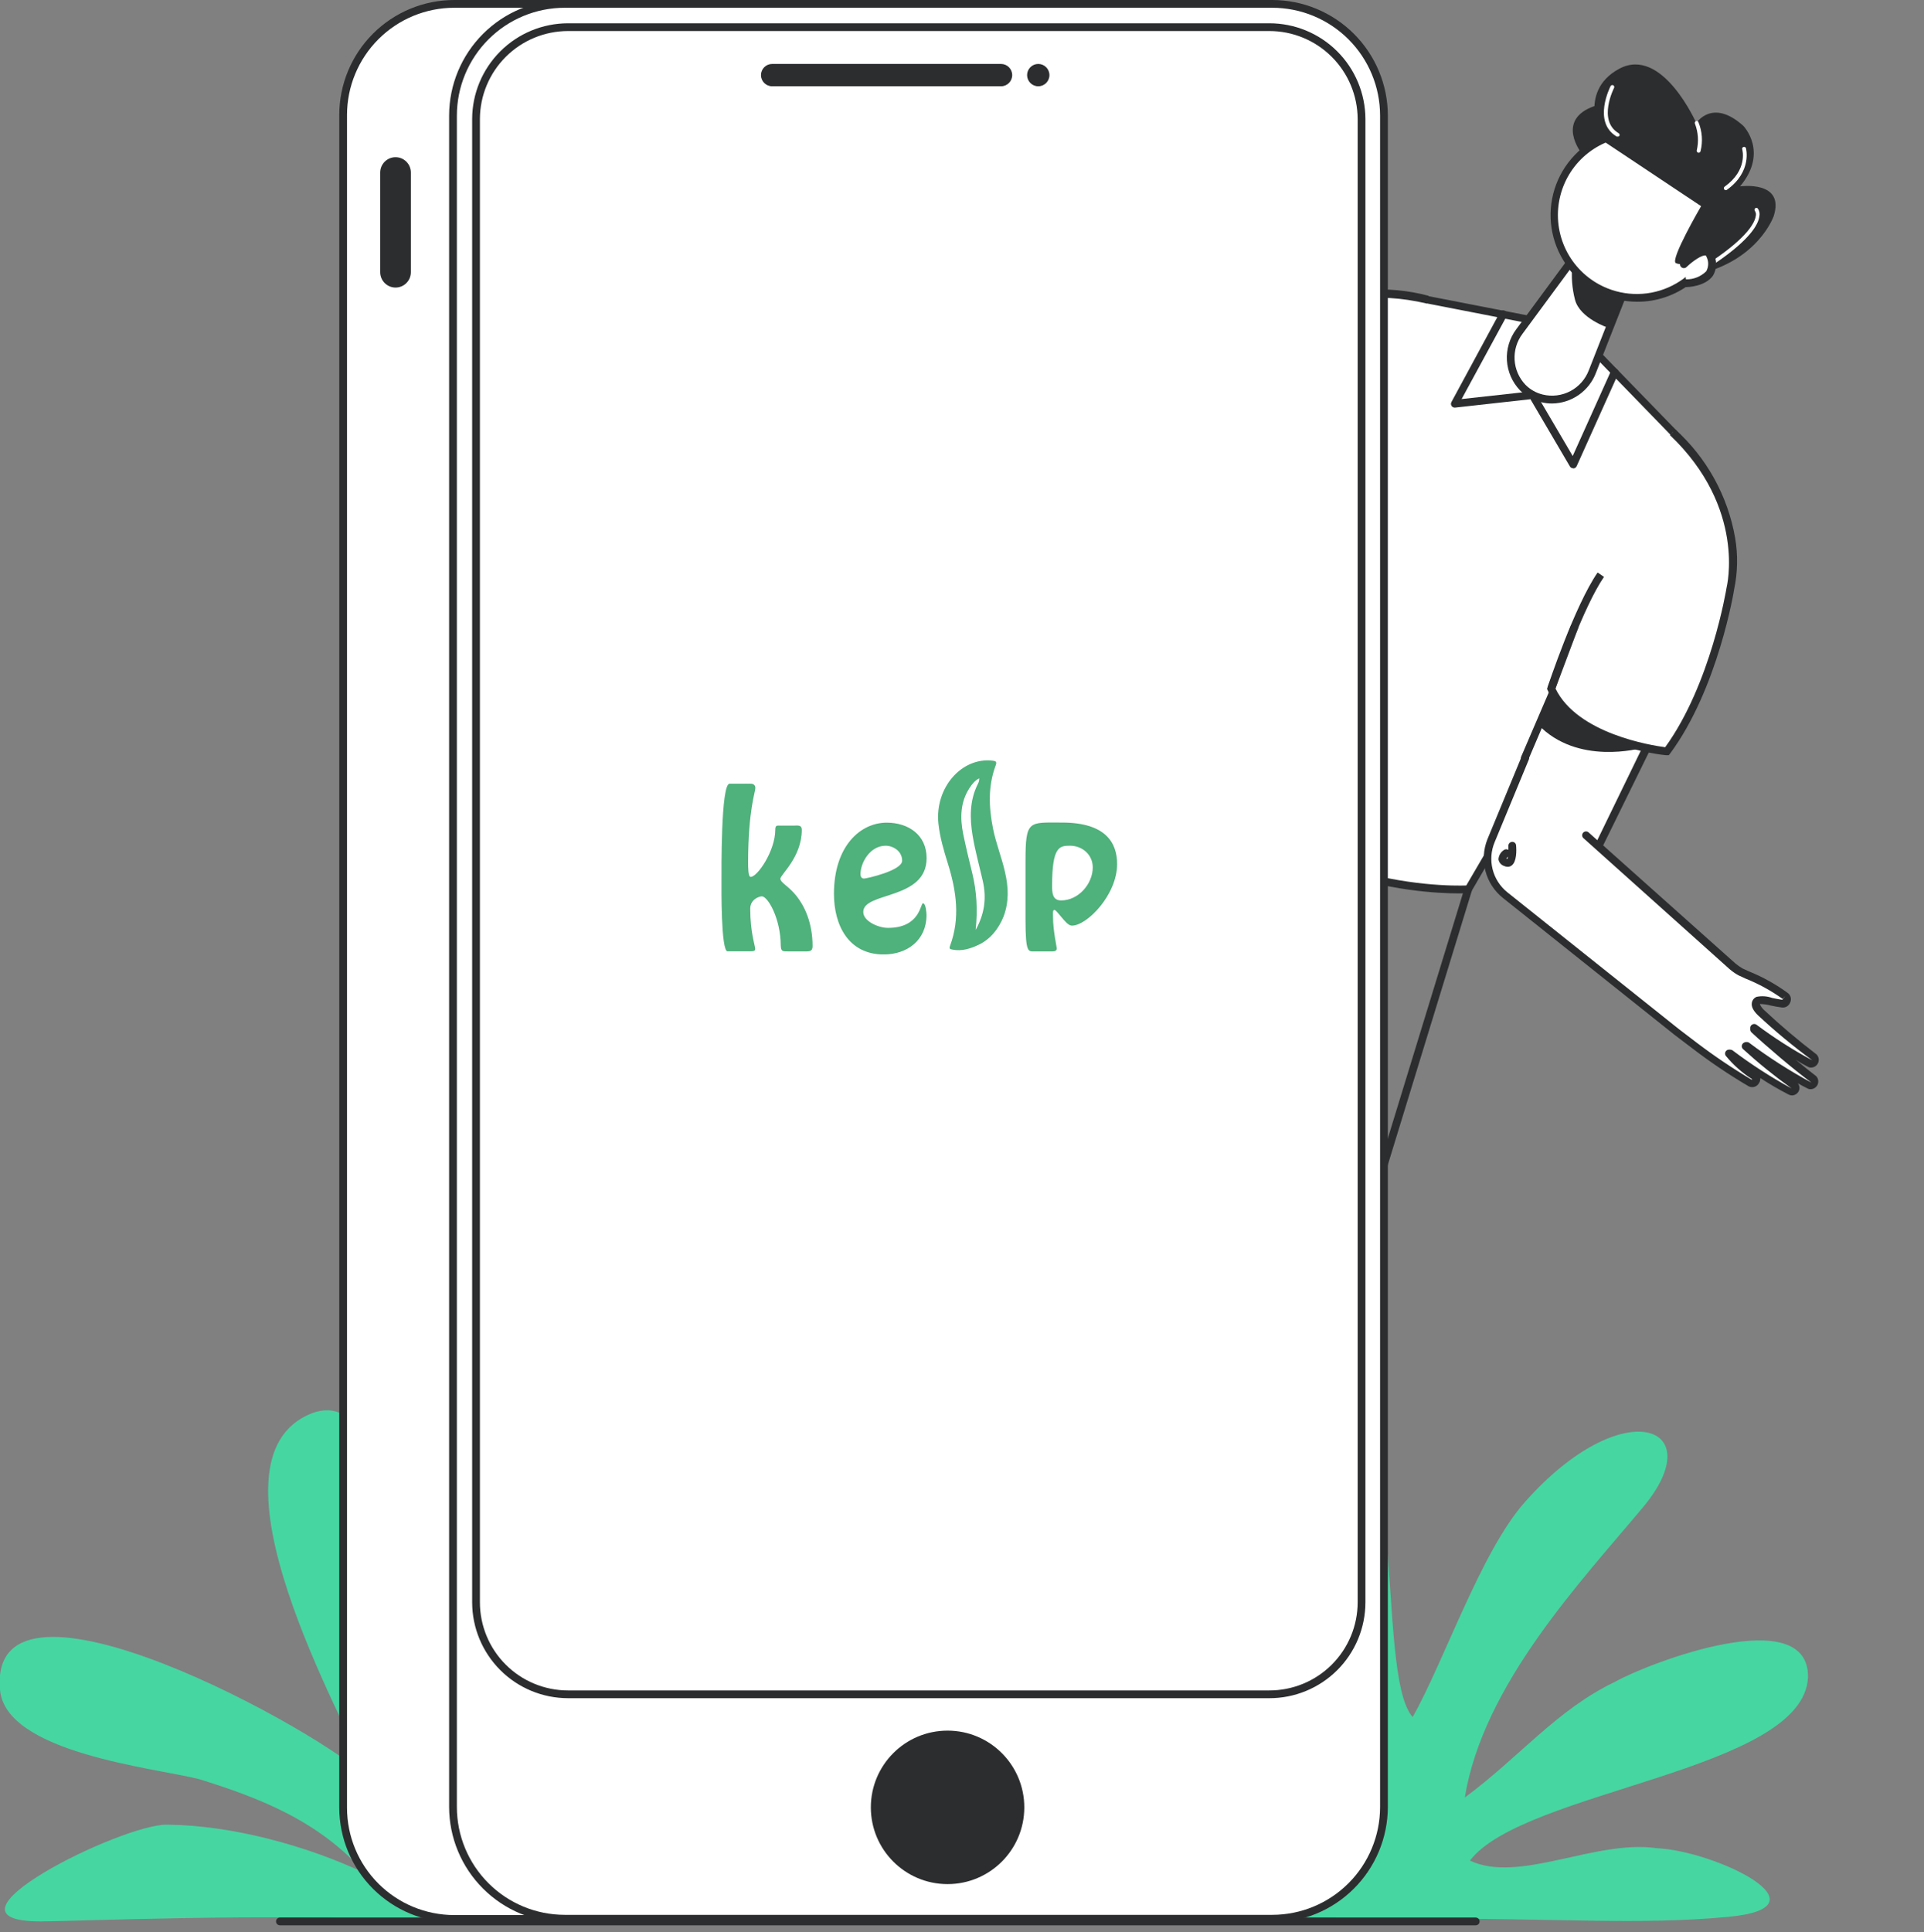 <svg viewBox="0 0 248 249" fill="none" xmlns="http://www.w3.org/2000/svg">
<rect x="0" y="0" width="248" height="249" fill="#808080" stroke="none"/>
<g clip-path="url(#clip0)">
<path d="M203.88 19.78C203.88 19.78 200.41 15.45 205.52 13.67C205.939 13.642 206.36 13.697 206.757 13.833C207.155 13.969 207.521 14.183 207.835 14.463C208.149 14.742 208.404 15.081 208.585 15.46C208.766 15.839 208.87 16.25 208.89 16.67" fill="#2C2D2F"/>
<path d="M149.53 94.82C147.85 92.35 171.7 45.58 171.7 45.58C172.611 43.142 174.356 41.106 176.627 39.833C178.897 38.561 181.545 38.134 184.1 38.63L199.17 41.56C201.388 41.988 203.422 43.084 205 44.7L215.68 55.7C217.497 57.563 218.595 60.011 218.778 62.607C218.961 65.203 218.218 67.78 216.68 69.88C216.68 69.88 202.25 92.23 189.29 114.58C189.23 114.61 164.13 116.35 149.53 94.82Z" fill="white"/>
<path d="M188.05 115.14C182.81 115.14 161.87 113.91 149.12 95.14C147.41 92.62 165.63 56.42 171.25 45.39C172.205 42.849 174.031 40.73 176.403 39.41C178.774 38.089 181.537 37.654 184.2 38.18L199.27 41.11C201.581 41.555 203.698 42.704 205.33 44.4L216.02 55.4C217.918 57.352 219.061 59.915 219.244 62.631C219.427 65.348 218.639 68.041 217.02 70.23C216.89 70.42 202.47 92.8 189.66 114.88L189.53 115.11H189.27C189.27 115.11 188.8 115.14 188.05 115.14ZM150 94.56C163.49 114.42 186.29 114.21 189 114.12C201.78 92.12 216.11 69.86 216.26 69.64C217.744 67.639 218.469 65.176 218.304 62.69C218.139 60.204 217.096 57.858 215.36 56.07L204.68 45.07C203.183 43.523 201.245 42.476 199.13 42.07L184 39.12C181.561 38.639 179.03 39.043 176.861 40.257C174.691 41.472 173.025 43.419 172.16 45.75C163.16 63.42 149.21 92.21 150 94.56Z" fill="#2C2D2F"/>
<path d="M205.68 109.81L213.2 94.34L200.41 88.59L196.58 97.71" fill="white"/>
<path d="M205.68 110.31C205.608 110.33 205.532 110.33 205.46 110.31C205.401 110.281 205.348 110.241 205.304 110.192C205.261 110.142 205.227 110.085 205.206 110.023C205.185 109.961 205.176 109.895 205.18 109.829C205.184 109.763 205.201 109.699 205.23 109.64L212.52 94.64L200.67 89.3L197 97.9C196.947 98.02 196.85 98.115 196.729 98.165C196.608 98.215 196.472 98.217 196.35 98.17C196.229 98.115 196.134 98.016 196.084 97.894C196.034 97.771 196.032 97.634 196.08 97.51L200 88.39C200.026 88.329 200.065 88.273 200.113 88.227C200.161 88.18 200.218 88.144 200.28 88.12C200.341 88.093 200.408 88.079 200.475 88.079C200.542 88.079 200.609 88.093 200.67 88.12L213.45 93.88C213.512 93.905 213.569 93.942 213.615 93.991C213.662 94.039 213.698 94.097 213.72 94.16C213.77 94.285 213.77 94.425 213.72 94.55L206.13 110C206.093 110.09 206.031 110.167 205.951 110.222C205.871 110.277 205.777 110.308 205.68 110.31Z" fill="#2C2D2F"/>
<path d="M204.42 107.61L223.3 124.46C223.612 124.731 223.946 124.976 224.3 125.19C225.3 125.68 228.58 126.98 230.11 128.31C230.22 128.38 230.301 128.486 230.34 128.61C230.379 128.734 230.373 128.868 230.323 128.987C230.272 129.107 230.181 129.205 230.065 129.264C229.95 129.323 229.817 129.34 229.69 129.31C228.59 129.19 227.05 128.7 226.64 128.9C226.64 128.9 225.73 129.28 226.97 130.45C229.159 132.506 231.452 134.449 233.84 136.27C233.938 136.339 234.006 136.442 234.03 136.559C234.054 136.676 234.033 136.798 233.971 136.9C233.908 137.002 233.809 137.076 233.694 137.108C233.579 137.139 233.456 137.126 233.35 137.07C230.814 135.703 228.384 134.149 226.08 132.42V132.61C228.01 134.41 231.71 137.61 233.76 139.12C233.851 139.192 233.913 139.295 233.932 139.41C233.952 139.524 233.928 139.642 233.866 139.74C233.804 139.838 233.708 139.91 233.596 139.941C233.484 139.973 233.364 139.962 233.26 139.91C230.412 138.379 227.684 136.634 225.1 134.69L225 134.77C226.61 136.26 229.33 138.49 231.18 139.85C231.278 139.919 231.346 140.022 231.37 140.139C231.394 140.256 231.373 140.378 231.311 140.48C231.248 140.582 231.149 140.656 231.034 140.688C230.919 140.719 230.796 140.706 230.69 140.65C228 139.182 225.425 137.511 222.99 135.65H222.84C223.787 136.803 224.895 137.813 226.13 138.65C226.61 138.99 226.05 139.83 225.54 139.54C223.049 138.067 220.648 136.448 218.35 134.69L216.11 133L194 115.34C192.98 114.527 192.253 113.404 191.928 112.141C191.603 110.878 191.699 109.544 192.2 108.34L196.59 97.71" fill="white"/>
<path d="M231 141.18C230.847 141.178 230.696 141.14 230.56 141.07C229.304 140.424 228.082 139.713 226.9 138.94C226.916 139.177 226.853 139.413 226.72 139.61C226.59 139.835 226.377 140.001 226.127 140.072C225.877 140.143 225.609 140.113 225.38 139.99C222.87 138.511 220.453 136.882 218.14 135.11L215.86 133.38L193.73 115.73C192.625 114.85 191.834 113.637 191.473 112.272C191.113 110.906 191.203 109.46 191.73 108.15L196.13 97.52C196.154 97.459 196.19 97.403 196.236 97.357C196.282 97.31 196.337 97.273 196.398 97.247C196.458 97.222 196.524 97.21 196.589 97.21C196.655 97.21 196.72 97.224 196.78 97.25C196.841 97.274 196.897 97.31 196.944 97.356C196.991 97.402 197.029 97.457 197.055 97.517C197.081 97.577 197.095 97.642 197.096 97.708C197.096 97.774 197.084 97.839 197.06 97.9L192.66 108.53C192.193 109.64 192.1 110.872 192.396 112.04C192.692 113.207 193.361 114.246 194.3 115L216.42 132.64L218.69 134.37C220.973 136.105 223.354 137.707 225.82 139.17C225.82 139.17 225.82 139.1 225.82 139.07C224.547 138.252 223.41 137.24 222.45 136.07C222.402 136.003 222.371 135.924 222.36 135.842C222.35 135.76 222.36 135.677 222.39 135.599C222.419 135.522 222.468 135.453 222.531 135.399C222.594 135.345 222.669 135.308 222.75 135.29C222.935 135.249 223.128 135.27 223.3 135.35C225.716 137.179 228.267 138.824 230.93 140.27C228.746 138.703 226.656 137.011 224.67 135.2C224.615 135.15 224.572 135.087 224.545 135.018C224.517 134.949 224.505 134.874 224.51 134.8C224.516 134.725 224.537 134.653 224.573 134.587C224.61 134.522 224.66 134.465 224.72 134.42C224.819 134.349 224.934 134.304 225.056 134.292C225.177 134.28 225.299 134.3 225.41 134.35C227.969 136.276 230.67 138.004 233.49 139.52C231.32 137.95 227.62 134.78 225.75 133.04C225.671 132.961 225.619 132.86 225.6 132.75V132.55C225.585 132.452 225.6 132.352 225.642 132.263C225.685 132.174 225.754 132.099 225.84 132.05C225.922 131.996 226.017 131.968 226.115 131.968C226.213 131.968 226.308 131.996 226.39 132.05C228.675 133.762 231.085 135.299 233.6 136.65C231.156 134.855 228.818 132.918 226.6 130.85C225.98 130.25 225.72 129.72 225.81 129.23C225.838 129.062 225.909 128.904 226.016 128.771C226.123 128.638 226.262 128.534 226.42 128.47C227.087 128.331 227.779 128.38 228.42 128.61C228.87 128.7 229.33 128.8 229.74 128.85L230.1 128.37L229.78 128.74C228.291 127.674 226.68 126.791 224.98 126.11L224.07 125.69C223.669 125.464 223.29 125.199 222.94 124.9L204.08 108C203.988 107.907 203.937 107.781 203.937 107.65C203.937 107.519 203.988 107.394 204.08 107.3C204.126 107.253 204.182 107.216 204.243 107.191C204.304 107.165 204.369 107.152 204.435 107.152C204.501 107.152 204.566 107.165 204.627 107.191C204.688 107.216 204.744 107.253 204.79 107.3L223.67 124.15C223.962 124.395 224.273 124.616 224.6 124.81L225.46 125.2C227.236 125.92 228.915 126.857 230.46 127.99C230.641 128.132 230.767 128.331 230.818 128.555C230.869 128.779 230.842 129.014 230.74 129.22C230.657 129.43 230.504 129.606 230.308 129.719C230.112 129.831 229.884 129.874 229.66 129.84C229.22 129.79 228.73 129.69 228.25 129.59C227.793 129.469 227.323 129.402 226.85 129.39C226.85 129.39 226.85 129.62 227.33 130.12C229.508 132.16 231.788 134.089 234.16 135.9C234.311 136.059 234.406 136.263 234.429 136.482C234.452 136.7 234.404 136.919 234.29 137.107C234.176 137.294 234.004 137.439 233.8 137.52C233.596 137.6 233.371 137.61 233.16 137.55C232.59 137.26 232.01 136.94 231.43 136.55C232.43 137.38 233.37 138.14 234.11 138.7C234.256 138.86 234.347 139.063 234.367 139.279C234.388 139.494 234.339 139.711 234.226 139.896C234.113 140.081 233.943 140.224 233.742 140.304C233.541 140.384 233.319 140.397 233.11 140.34C232.66 140.12 232.2 139.87 231.73 139.61C231.858 139.764 231.934 139.954 231.947 140.154C231.959 140.353 231.908 140.552 231.8 140.72C231.713 140.855 231.595 140.968 231.456 141.048C231.317 141.128 231.16 141.173 231 141.18Z" fill="#2C2D2F"/>
<path d="M194.91 109C194.91 109 195.13 111.63 194.09 111.17C193.05 110.71 194.16 109.96 194.16 109.96" fill="white"/>
<path d="M194.31 111.71C194.165 111.706 194.022 111.672 193.89 111.61C193.699 111.549 193.529 111.437 193.398 111.285C193.267 111.133 193.182 110.948 193.15 110.75C193.164 110.503 193.238 110.263 193.365 110.05C193.492 109.838 193.669 109.659 193.88 109.53C193.963 109.479 194.058 109.451 194.155 109.451C194.252 109.451 194.348 109.479 194.43 109.53C194.43 109.36 194.43 109.2 194.43 109.04C194.419 108.909 194.46 108.779 194.544 108.678C194.628 108.576 194.749 108.513 194.88 108.5C194.946 108.492 195.012 108.497 195.075 108.515C195.139 108.534 195.197 108.565 195.248 108.607C195.299 108.65 195.34 108.702 195.37 108.761C195.399 108.82 195.417 108.884 195.42 108.95C195.48 109.57 195.52 111.06 194.84 111.55C194.688 111.664 194.5 111.721 194.31 111.71ZM194.17 110.64C194.212 110.656 194.252 110.676 194.29 110.7C194.335 110.613 194.363 110.518 194.37 110.42C194.29 110.48 194.222 110.554 194.17 110.64Z" fill="#2C2D2F"/>
<path d="M211.56 96.41C211.56 96.41 203.32 98.75 198.22 93.34L200.41 88.59L211.56 96.41Z" fill="#2C2D2F"/>
<path d="M215.6 55.7C225.84 65.47 223 75.8 223 75.8C223 75.8 221 88.48 214.83 96.8C214.83 96.8 203.05 95.63 199.91 88.72C199.91 88.72 203.33 78.37 206.3 74.03" fill="white"/>
<path d="M215.1 97.33H214.82C214.32 97.33 202.71 96.05 199.49 88.96L199.41 88.78L199.47 88.59C199.61 88.17 202.95 78.12 205.93 73.78L206.75 74.35C204.07 78.26 200.96 87.35 200.49 88.72C203.31 94.56 212.87 96.07 214.64 96.3C220.54 88.15 222.53 75.87 222.55 75.75C222.57 75.63 225.14 65.51 215.26 56.08L215.95 55.35C220.012 59.024 222.727 63.953 223.66 69.35C224.028 71.536 223.984 73.771 223.53 75.94C223.53 76.02 221.45 88.78 215.27 97.12L215.1 97.33Z" fill="#2C2D2F"/>
<path d="M202.51 80.531L199.491 88.573L200.427 88.925L203.446 80.883L202.51 80.531Z" fill="#2C2D2F"/>
<path d="M135.18 111.17L164.1 67.92L152.22 60.48L125.74 105.23L124.34 107.73C122.918 110.248 121.649 112.85 120.54 115.52C120.32 116.07 121.23 116.52 121.54 115.98C122.194 114.644 123.036 113.408 124.04 112.31C124.036 112.36 124.036 112.41 124.04 112.46C122.545 115.127 121.258 117.905 120.19 120.77C120.14 120.884 120.137 121.013 120.182 121.13C120.227 121.246 120.316 121.34 120.43 121.39C120.544 121.44 120.673 121.443 120.79 121.398C120.906 121.353 121 121.264 121.05 121.15C122.14 119.15 123.98 116.15 125.23 114.32L125.32 114.41C123.767 117.238 122.43 120.18 121.32 123.21C121.282 123.32 121.287 123.44 121.333 123.547C121.379 123.654 121.463 123.74 121.569 123.789C121.675 123.838 121.795 123.845 121.906 123.81C122.017 123.775 122.111 123.7 122.17 123.6C123.43 121.35 126.04 117.25 127.55 115.09H127.74C126.342 117.611 125.138 120.235 124.14 122.94C124.09 123.054 124.087 123.183 124.132 123.3C124.177 123.416 124.266 123.51 124.38 123.56C124.494 123.61 124.623 123.613 124.74 123.568C124.856 123.523 124.95 123.434 125 123.32C126.28 120.94 128.69 117.32 129.81 115.7C130.81 114.31 131.31 115.15 131.31 115.15C131.56 115.54 131.31 117.15 131.31 118.29C131.31 118.8 132.11 118.89 132.38 118.46C133.46 116.73 134.27 113.39 134.62 112.33C134.767 111.925 134.954 111.537 135.18 111.17Z" fill="white"/>
<path d="M121.75 124.34C121.608 124.339 121.469 124.309 121.34 124.25C121.114 124.157 120.934 123.979 120.837 123.755C120.74 123.531 120.734 123.278 120.82 123.05C120.98 122.58 121.16 122.05 121.35 121.59C121.189 121.727 120.989 121.81 120.777 121.826C120.566 121.842 120.356 121.791 120.176 121.68C119.996 121.569 119.855 121.404 119.775 121.208C119.695 121.012 119.679 120.795 119.73 120.59C120.196 119.255 120.733 117.947 121.34 116.67C121.105 116.729 120.856 116.701 120.64 116.59C120.398 116.492 120.204 116.303 120.099 116.064C119.995 115.825 119.988 115.554 120.08 115.31C121.195 112.618 122.474 109.996 123.91 107.46L125.3 105L151.79 60.23C151.823 60.173 151.868 60.123 151.921 60.083C151.975 60.044 152.035 60.015 152.1 60C152.164 59.984 152.231 59.982 152.296 59.992C152.361 60.002 152.424 60.025 152.48 60.06L164.36 67.51C164.418 67.545 164.468 67.591 164.508 67.646C164.547 67.701 164.575 67.764 164.59 67.83C164.604 67.895 164.605 67.963 164.591 68.029C164.577 68.094 164.55 68.156 164.51 68.21L135.59 111.45C135.389 111.768 135.215 112.103 135.07 112.45C135 112.65 134.91 112.96 134.8 113.34C134.347 115.187 133.676 116.973 132.8 118.66C132.668 118.863 132.474 119.018 132.247 119.103C132.021 119.187 131.773 119.197 131.54 119.13C131.338 119.084 131.158 118.973 131.026 118.814C130.894 118.655 130.818 118.457 130.81 118.25C130.81 117.79 130.81 117.25 130.86 116.77C130.91 116.298 130.91 115.822 130.86 115.35C130.86 115.35 130.62 115.35 130.2 115.93C129.03 117.57 126.66 121.2 125.42 123.49C125.283 123.661 125.093 123.783 124.88 123.836C124.666 123.888 124.442 123.869 124.24 123.782C124.039 123.694 123.872 123.543 123.765 123.351C123.659 123.159 123.618 122.937 123.65 122.72C123.86 122.12 124.09 121.5 124.35 120.88C123.67 121.97 123.05 123.01 122.59 123.88C122.5 124.021 122.375 124.137 122.229 124.217C122.082 124.297 121.917 124.34 121.75 124.34ZM125.24 113.82C125.374 113.824 125.502 113.878 125.6 113.97C125.686 114.058 125.746 114.168 125.776 114.287C125.806 114.407 125.804 114.532 125.77 114.65C124.219 117.452 122.882 120.367 121.77 123.37C123.03 121 125.65 116.9 127.12 114.81C127.186 114.716 127.281 114.646 127.39 114.61H127.58C127.674 114.583 127.775 114.583 127.869 114.612C127.963 114.64 128.046 114.695 128.11 114.77C128.173 114.848 128.212 114.942 128.221 115.042C128.23 115.142 128.209 115.242 128.16 115.33C126.776 117.825 125.586 120.423 124.6 123.1C126.044 120.447 127.64 117.879 129.38 115.41C129.88 114.71 130.38 114.41 130.88 114.41C131.05 114.42 131.215 114.47 131.361 114.557C131.507 114.644 131.63 114.765 131.72 114.91C131.943 115.553 131.988 116.244 131.85 116.91C131.85 117.38 131.79 117.91 131.8 118.26H131.88C132.761 116.655 133.433 114.945 133.88 113.17C133.99 112.77 134.09 112.44 134.16 112.17C134.334 111.742 134.544 111.331 134.79 110.94L163.4 68.08L152.4 61.17L126.19 105.49L124.78 108C123.37 110.49 122.108 113.061 121 115.7C121 115.7 121.07 115.7 121.11 115.7C121.757 114.32 122.614 113.048 123.65 111.93C123.71 111.873 123.784 111.831 123.864 111.81C123.945 111.789 124.029 111.789 124.11 111.81C124.192 111.83 124.267 111.869 124.33 111.925C124.393 111.981 124.441 112.051 124.47 112.13C124.529 112.308 124.529 112.501 124.47 112.68C122.985 115.32 121.708 118.072 120.65 120.91C121.9 118.532 123.285 116.228 124.8 114.01C124.844 113.95 124.901 113.9 124.967 113.863C125.033 113.827 125.105 113.806 125.18 113.8L125.24 113.82Z" fill="#2C2D2F"/>
<path d="M145.27 75.2C145.27 75.2 145.13 77.83 144.17 77.2C143.21 76.57 144.41 76.01 144.41 76.01" fill="white"/>
<path d="M144.43 77.82C144.245 77.816 144.065 77.76 143.91 77.66C143.716 77.579 143.553 77.438 143.443 77.258C143.334 77.079 143.284 76.87 143.3 76.66C143.3 76.02 144.04 75.66 144.18 75.56C144.268 75.517 144.366 75.5 144.464 75.511C144.561 75.521 144.653 75.559 144.73 75.62C144.73 75.46 144.73 75.29 144.73 75.13C144.73 74.997 144.783 74.87 144.877 74.776C144.97 74.683 145.098 74.63 145.23 74.63C145.363 74.63 145.49 74.683 145.584 74.776C145.677 74.87 145.73 74.997 145.73 75.13C145.73 75.75 145.54 77.24 144.8 77.63C144.694 77.723 144.567 77.788 144.43 77.82ZM144.31 76.73C144.352 76.753 144.393 76.78 144.43 76.81C144.483 76.726 144.524 76.635 144.55 76.54C144.463 76.594 144.383 76.657 144.31 76.73Z" fill="#2C2D2F"/>
<path d="M151.18 63C151.18 63 153.84 71.86 161.26 72.17L164.52 67.17L151.18 63Z" fill="#2C2D2F"/>
<path d="M184 38.6C170.22 35.37 163.09 43.35 163.09 43.35C163.09 43.35 153.61 52 150 61.68C150 61.68 157.41 70.91 164.92 69.76C164.92 69.76 171.72 61.24 173.72 56.38" fill="white"/>
<path d="M163.6 70.36C156.42 70.36 149.91 62.36 149.6 61.99L149.42 61.77L149.52 61.5C153.12 51.77 162.68 43.07 162.78 42.98C164.336 41.427 166.171 40.181 168.19 39.31C173.222 37.132 178.841 36.712 184.14 38.12L183.91 39.12C170.6 35.99 163.56 43.64 163.49 43.72C163.42 43.8 154.15 52.22 150.56 61.61C151.71 62.96 158.2 70.14 164.64 69.32C165.56 68.15 171.44 60.6 173.25 56.22L174.18 56.6C172.18 61.47 165.58 69.75 165.3 70.1L165.17 70.25H164.98C164.524 70.325 164.062 70.362 163.6 70.36Z" fill="#2C2D2F"/>
<path d="M169.614 62.548L164.529 69.471L165.335 70.063L170.42 63.14L169.614 62.548Z" fill="#2C2D2F"/>
<path d="M202.34 34L195.84 42.81C195.042 43.869 194.648 45.178 194.729 46.501C194.809 47.825 195.359 49.076 196.28 50.03C196.956 50.706 197.803 51.187 198.73 51.42C200.048 51.737 201.436 51.565 202.637 50.936C203.838 50.307 204.77 49.264 205.26 48L209.08 38.27C206.37 37.76 203.959 36.232 202.34 34Z" fill="white"/>
<path d="M200.07 52C199.578 52.005 199.087 51.944 198.61 51.82C197.592 51.567 196.662 51.042 195.92 50.3C194.924 49.258 194.33 47.897 194.242 46.458C194.154 45.019 194.578 43.596 195.44 42.44L202.36 33.05L202.75 33.64C204.308 35.732 206.596 37.16 209.16 37.64L209.78 37.73L205.72 48.04C205.286 49.192 204.514 50.186 203.506 50.892C202.498 51.599 201.301 51.985 200.07 52ZM202.34 34.76L196.24 43.03C195.517 43.992 195.16 45.18 195.231 46.382C195.303 47.583 195.798 48.72 196.63 49.59C197.242 50.209 198.014 50.646 198.86 50.85C200.059 51.14 201.322 50.984 202.414 50.409C203.505 49.835 204.35 48.882 204.79 47.73L208.4 38.55C206.026 37.991 203.899 36.675 202.34 34.8V34.76Z" fill="#2C2D2F"/>
<path d="M207.34 42.26C207.34 42.26 203.64 41.06 203.01 38.61C202.637 37.161 202.522 35.658 202.67 34.17L209.32 37.74L207.34 42.26Z" fill="#2C2D2F"/>
<path d="M211 38.4C216.893 38.4 221.67 33.623 221.67 27.73C221.67 21.837 216.893 17.06 211 17.06C205.107 17.06 200.33 21.837 200.33 27.73C200.33 33.623 205.107 38.4 211 38.4Z" fill="white"/>
<path d="M211 38.89C209.302 38.885 207.627 38.492 206.103 37.742C204.58 36.992 203.247 35.905 202.207 34.562C201.166 33.22 200.446 31.658 200.1 29.995C199.754 28.333 199.791 26.613 200.21 24.967C200.629 23.321 201.417 21.793 202.515 20.497C203.613 19.202 204.992 18.174 206.547 17.491C208.103 16.809 209.793 16.49 211.49 16.559C213.187 16.628 214.846 17.084 216.34 17.89C218.539 19.067 220.281 20.946 221.287 23.228C222.293 25.51 222.506 28.063 221.891 30.481C221.277 32.898 219.87 35.039 217.896 36.564C215.922 38.088 213.494 38.907 211 38.89ZM211 17.55C208.735 17.546 206.532 18.298 204.743 19.687C202.953 21.076 201.679 23.023 201.122 25.219C200.565 27.415 200.757 29.735 201.668 31.809C202.579 33.883 204.156 35.594 206.15 36.67C207.511 37.404 209.022 37.819 210.568 37.882C212.113 37.944 213.652 37.654 215.069 37.032C216.485 36.41 217.741 35.473 218.74 34.293C219.74 33.113 220.457 31.72 220.838 30.221C221.218 28.721 221.251 27.155 220.935 25.641C220.619 24.127 219.961 22.705 219.013 21.483C218.064 20.261 216.85 19.272 215.461 18.59C214.073 17.909 212.547 17.553 211 17.55Z" fill="#2C2D2F"/>
<path d="M206.49 18.06C206.49 18.06 203.18 11.83 208.72 8.86C214.26 5.89 218.65 15.86 218.65 15.86C218.65 15.86 220.71 12.6 224.72 16.23C224.72 16.23 228 19.6 224.29 24.02C224.29 24.02 230.13 23.2 228.62 27.87C228.62 27.87 226.62 33.63 218.73 35.37C218.73 35.37 219.17 33.75 218.45 33.74C217.73 33.73 216.84 34.28 216.02 33.91C215.2 33.54 219.27 26.57 219.27 26.57L206.49 18.06Z" fill="#2C2D2F"/>
<path d="M218.91 19.68C218.877 19.674 218.845 19.662 218.817 19.643C218.789 19.625 218.765 19.601 218.746 19.573C218.727 19.545 218.715 19.513 218.708 19.48C218.702 19.447 218.703 19.413 218.71 19.38C218.978 18.239 218.898 17.045 218.48 15.95C218.452 15.892 218.448 15.824 218.468 15.763C218.489 15.701 218.532 15.65 218.59 15.62C218.618 15.603 218.65 15.593 218.683 15.589C218.716 15.586 218.749 15.589 218.78 15.6C218.811 15.61 218.84 15.627 218.864 15.65C218.888 15.672 218.907 15.7 218.92 15.73C219.413 16.918 219.511 18.232 219.2 19.48C219.188 19.545 219.15 19.602 219.096 19.64C219.042 19.677 218.975 19.692 218.91 19.68Z" fill="white"/>
<path d="M222.45 24.51C222.411 24.509 222.373 24.5 222.339 24.483C222.304 24.465 222.274 24.441 222.25 24.41C222.21 24.357 222.193 24.29 222.202 24.225C222.212 24.159 222.247 24.1 222.3 24.06C225.3 21.91 224.6 19.35 224.57 19.25C224.559 19.219 224.555 19.185 224.558 19.152C224.561 19.119 224.571 19.087 224.587 19.058C224.603 19.029 224.625 19.003 224.651 18.983C224.677 18.962 224.708 18.948 224.74 18.94C224.802 18.921 224.87 18.927 224.927 18.957C224.985 18.987 225.029 19.038 225.05 19.1C225.05 19.1 225.89 22.1 222.6 24.46C222.557 24.494 222.504 24.512 222.45 24.51Z" fill="white"/>
<path d="M208.51 17.6H208.39C205.22 15.72 207.58 11.15 207.6 11.1C207.631 11.04 207.684 10.995 207.747 10.975C207.811 10.954 207.88 10.96 207.94 10.99C208 11.021 208.045 11.073 208.066 11.137C208.086 11.201 208.081 11.27 208.05 11.33C208.05 11.33 205.88 15.53 208.64 17.17C208.697 17.203 208.738 17.258 208.755 17.322C208.772 17.385 208.763 17.453 208.73 17.51C208.704 17.542 208.67 17.567 208.631 17.583C208.593 17.599 208.551 17.605 208.51 17.6Z" fill="white"/>
<path d="M221.08 33.92C221.04 33.921 221 33.911 220.965 33.892C220.93 33.872 220.901 33.844 220.88 33.81C220.861 33.783 220.847 33.753 220.84 33.721C220.832 33.688 220.832 33.655 220.837 33.623C220.843 33.59 220.855 33.559 220.872 33.531C220.89 33.503 220.913 33.479 220.94 33.46C225.33 30.46 226.19 28.65 226.31 27.86C226.34 27.751 226.347 27.637 226.332 27.526C226.317 27.414 226.278 27.307 226.22 27.21C226.176 27.162 226.152 27.1 226.152 27.035C226.152 26.97 226.176 26.908 226.22 26.86C226.267 26.814 226.33 26.789 226.395 26.789C226.46 26.789 226.523 26.814 226.57 26.86C226.672 27.003 226.744 27.166 226.78 27.338C226.816 27.51 226.816 27.688 226.78 27.86C226.65 28.93 225.58 30.86 221.19 33.86C221.159 33.889 221.121 33.91 221.08 33.92Z" fill="white"/>
<path d="M217.05 34C217.05 34 219.79 31.38 220.38 32.83C221.83 36.41 217.38 36.47 217.38 36.47" fill="white"/>
<path d="M217.36 37C217.227 37 217.1 36.947 217.007 36.853C216.913 36.76 216.86 36.633 216.86 36.5C216.859 36.435 216.87 36.37 216.894 36.309C216.919 36.249 216.954 36.194 217 36.147C217.046 36.1 217.1 36.063 217.16 36.038C217.22 36.013 217.285 36 217.35 36C217.83 36.008 218.307 35.919 218.752 35.738C219.197 35.558 219.601 35.29 219.94 34.95C220.099 34.657 220.183 34.328 220.183 33.995C220.183 33.661 220.099 33.333 219.94 33.04C219.94 32.94 219.87 32.93 219.84 32.93C219.41 32.83 218.24 33.61 217.42 34.39C217.374 34.441 217.318 34.482 217.255 34.511C217.193 34.539 217.125 34.554 217.056 34.556C216.987 34.557 216.919 34.544 216.856 34.517C216.792 34.49 216.735 34.451 216.687 34.402C216.64 34.352 216.603 34.293 216.579 34.228C216.555 34.164 216.545 34.095 216.549 34.026C216.553 33.958 216.571 33.891 216.602 33.829C216.634 33.768 216.677 33.714 216.73 33.67C217.08 33.34 218.88 31.67 220.05 31.95C220.237 31.99 220.41 32.077 220.554 32.203C220.697 32.329 220.806 32.49 220.87 32.67C221.101 33.11 221.216 33.601 221.206 34.098C221.195 34.594 221.059 35.08 220.81 35.51C219.81 36.95 217.49 37 217.39 37H217.36Z" fill="#2C2D2F"/>
<path d="M202.78 60.35C202.692 60.352 202.606 60.329 202.53 60.285C202.454 60.241 202.392 60.177 202.35 60.1L197.27 51.45L187.57 52.53C187.479 52.54 187.387 52.525 187.304 52.486C187.221 52.447 187.151 52.386 187.1 52.31C187.051 52.232 187.025 52.142 187.025 52.05C187.025 51.958 187.051 51.868 187.1 51.79L193.33 40.27C193.36 40.212 193.401 40.16 193.45 40.117C193.5 40.075 193.558 40.043 193.621 40.024C193.683 40.004 193.749 39.997 193.814 40.004C193.879 40.01 193.942 40.029 194 40.06C194.059 40.091 194.111 40.133 194.153 40.183C194.196 40.234 194.228 40.293 194.247 40.356C194.267 40.419 194.274 40.486 194.267 40.552C194.261 40.618 194.241 40.682 194.21 40.74L188.4 51.43L197.48 50.43C197.575 50.418 197.671 50.434 197.757 50.477C197.842 50.519 197.913 50.587 197.96 50.67L202.72 58.77L207.67 47.77C207.725 47.65 207.825 47.556 207.948 47.509C208.072 47.462 208.209 47.466 208.33 47.52C208.391 47.546 208.445 47.584 208.491 47.631C208.537 47.679 208.572 47.735 208.595 47.797C208.619 47.858 208.629 47.924 208.627 47.99C208.624 48.056 208.608 48.12 208.58 48.18L203.23 60.08C203.193 60.164 203.133 60.235 203.057 60.287C202.981 60.338 202.892 60.367 202.8 60.37L202.78 60.35Z" fill="#2C2D2F"/>
<path d="M188.768 114.476L174.987 159.442L175.943 159.735L189.725 114.769L188.768 114.476Z" fill="#2C2D2F"/>
<path d="M51.84 247.57C35.97 246.49 9.14 247.63 5.26 247.63C-9.66 247.63 15.78 235.03 21.54 235.16C29.92 235.23 39.65 237.9 47.04 241.41C41.17 234.71 33.53 231.73 25.63 229.28C19.85 227.83 0.71 225.91 5.28656e-05 217.77C-1.62 199.4 42 223.38 47.58 229.3C44.58 222 25.15 187.99 40.24 182.12C52.73 177.63 47.61 215.62 52.68 221.29C56.75 214.09 61.46 200.02 67.13 193.6C79.72 179.37 91.31 183.6 82.33 194.3C74.33 203.87 61.78 217.13 59.4 231.66C66.4 226.5 71.25 220.34 78.78 216.74C83.19 214.27 103.78 206.43 103.64 216.17C103.1 228.28 67 230.69 60.1 239.79C66.44 242.79 76.29 237.05 84.16 238.19C91.76 238.54 106.75 245.79 93.42 247.04C81.9 248.12 71.29 247.21 53.23 247.26" fill="#46D6A2"/>
<path d="M181.21 247.57C165.34 246.49 138.51 247.63 134.63 247.63C119.71 247.63 145.15 235.03 150.91 235.16C159.29 235.23 169.02 237.9 176.41 241.41C170.54 234.71 162.9 231.73 155 229.28C149.22 227.83 130.08 225.91 129.41 217.77C127.79 199.4 171.41 223.38 176.99 229.3C173.99 222 154.56 187.99 169.65 182.12C182.14 177.63 177.02 215.62 182.09 221.29C186.16 214.09 190.87 200.02 196.54 193.6C209.13 179.37 220.72 183.6 211.74 194.3C203.74 203.87 191.18 217.13 188.81 231.66C195.81 226.5 200.66 220.34 208.19 216.74C212.6 214.27 233.19 206.43 233.05 216.17C232.47 228.28 196.39 230.69 189.47 239.79C195.81 242.79 205.66 237.05 213.53 238.19C221.13 238.54 236.12 245.79 222.78 247.04C211.27 248.12 200.66 247.21 182.6 247.26" fill="#46D6A2"/>
<path d="M149.95 0.5H58.54C50.637 0.5 44.23 6.907 44.23 14.81V232.95C44.23 240.853 50.637 247.26 58.54 247.26H149.95C157.853 247.26 164.26 240.853 164.26 232.95V14.81C164.26 6.907 157.853 0.5 149.95 0.5Z" fill="white"/>
<path d="M150 247.76H58.55C54.631 247.757 50.872 246.203 48.095 243.438C45.318 240.672 43.748 236.919 43.73 233V14.81C43.735 10.882 45.299 7.117 48.077 4.34C50.855 1.564 54.622 0.003 58.55 0L150 0C153.927 0.003 157.692 1.564 160.469 4.341C163.246 7.118 164.807 10.883 164.81 14.81V233C164.794 236.918 163.227 240.671 160.452 243.437C157.676 246.203 153.918 247.757 150 247.76ZM58.55 1C54.887 1.003 51.375 2.458 48.784 5.047C46.193 7.636 44.735 11.147 44.73 14.81V233C44.735 236.663 46.193 240.174 48.784 242.763C51.375 245.352 54.887 246.807 58.55 246.81H150C153.652 246.792 157.149 245.329 159.727 242.742C162.305 240.154 163.755 236.652 163.76 233V14.81C163.755 11.158 162.305 7.656 159.727 5.068C157.149 2.481 153.652 1.018 150 1H58.55Z" fill="#2C2D2F"/>
<path d="M164.03 0.5H72.78C64.833 0.5 58.39 6.943 58.39 14.89V232.87C58.39 240.817 64.833 247.26 72.78 247.26H164.03C171.978 247.26 178.42 240.817 178.42 232.87V14.89C178.42 6.943 171.978 0.5 164.03 0.5Z" fill="white"/>
<path d="M164 247.76H72.79C68.841 247.757 65.054 246.188 62.261 243.396C59.467 240.605 57.895 236.819 57.89 232.87V14.87C57.901 10.924 59.475 7.144 62.268 4.356C65.061 1.569 68.844 0.003 72.79 0L164 0C167.948 0.005 171.732 1.576 174.523 4.367C177.314 7.158 178.885 10.943 178.89 14.89V232.89C178.88 236.834 177.307 240.613 174.516 243.4C171.725 246.187 167.944 247.755 164 247.76ZM72.79 1C69.106 1.003 65.574 2.467 62.968 5.071C60.362 7.675 58.895 11.206 58.89 14.89V232.89C58.895 236.574 60.362 240.105 62.968 242.709C65.574 245.313 69.106 246.777 72.79 246.78H164C167.683 246.777 171.215 245.313 173.819 242.709C176.423 240.104 177.887 236.573 177.89 232.89V14.89C177.887 11.207 176.423 7.676 173.819 5.071C171.215 2.467 167.683 1.003 164 1H72.79Z" fill="#2C2D2F"/>
<path d="M163.24 3H72.86C66.31 3 61 8.31 61 14.86V206.04C61 212.59 66.31 217.9 72.86 217.9H163.24C169.79 217.9 175.1 212.59 175.1 206.04V14.86C175.1 8.31 169.79 3 163.24 3Z" fill="white"/>
<path d="M163.6 218.86H73.22C69.945 218.857 66.804 217.556 64.487 215.24C62.17 212.925 60.865 209.786 60.86 206.51V15.32C60.873 12.05 62.181 8.918 64.497 6.609C66.814 4.3 69.95 3.003 73.22 3H163.6C166.877 2.995 170.022 4.288 172.346 6.598C174.67 8.907 175.984 12.044 176 15.32V206.51C175.997 208.135 175.675 209.744 175.05 211.245C174.425 212.745 173.511 214.108 172.359 215.255C171.208 216.402 169.841 217.31 168.339 217.929C166.836 218.548 165.225 218.864 163.6 218.86ZM73.22 4C70.215 4.003 67.333 5.195 65.204 7.316C63.076 9.437 61.873 12.315 61.86 15.32V206.51C61.863 209.521 63.061 212.408 65.191 214.536C67.321 216.665 70.209 217.86 73.22 217.86H163.6C165.094 217.864 166.574 217.573 167.956 217.005C169.337 216.437 170.594 215.602 171.652 214.548C172.711 213.493 173.552 212.241 174.126 210.862C174.7 209.483 174.997 208.004 175 206.51V15.32C174.984 12.309 173.776 9.427 171.639 7.305C169.502 5.183 166.611 3.995 163.6 4H73.22Z" fill="#2C2D2F"/>
<path d="M66.57 245.68C66.27 245.53 65.98 245.37 65.69 245.19C66 245.37 66.27 245.53 66.57 245.68Z" fill="#46D6A2"/>
<path d="M66.57 2.09C66.27 2.24 65.98 2.4 65.69 2.57C66 2.4 66.27 2.24 66.57 2.09Z" fill="#46D6A2"/>
<path d="M49.01 35.08C49.01 36.174 49.894 37.06 50.985 37.06C52.076 37.06 52.96 36.174 52.96 35.08V22.24C52.96 21.146 52.076 20.26 50.985 20.26C49.894 20.26 49.01 21.146 49.01 22.24V35.08Z" fill="#2C2D2F"/>
<path d="M122.14 242.82C127.602 242.82 132.03 238.392 132.03 232.93C132.03 227.468 127.602 223.04 122.14 223.04C116.678 223.04 112.25 227.468 112.25 232.93C112.25 238.392 116.678 242.82 122.14 242.82Z" fill="#2C2D2F"/>
<path d="M99.53 11.12L129.03 11.12C129.825 11.12 130.47 10.475 130.47 9.68C130.47 8.885 129.825 8.24 129.03 8.24L99.53 8.24C98.735 8.24 98.09 8.885 98.09 9.68C98.09 10.475 98.735 11.12 99.53 11.12Z" fill="#2C2D2F"/>
<path d="M132.39 9.68C132.39 10.475 133.035 11.12 133.83 11.12C134.625 11.12 135.27 10.475 135.27 9.68C135.27 8.885 134.625 8.24 133.83 8.24C133.035 8.24 132.39 8.885 132.39 9.68Z" fill="#2C2D2F"/>
<path d="M118.68 135.4L119.91 125.17C119.387 124.68 119.024 124.045 118.867 123.347C118.71 122.648 118.767 121.918 119.03 121.252C119.293 120.586 119.75 120.015 120.342 119.612C120.935 119.209 121.634 118.994 122.35 118.994C123.066 118.994 123.766 119.209 124.358 119.612C124.95 120.015 125.407 120.586 125.67 121.252C125.934 121.918 125.99 122.648 125.833 123.347C125.676 124.045 125.313 124.68 124.79 125.17L126 135.4H118.68Z" fill="white"/>
<path d="M115 110.27H110.5C109.174 110.27 107.902 110.797 106.964 111.734C106.027 112.672 105.5 113.944 105.5 115.27V120.27" fill="white"/>
<path d="M190.22 248.13H36.08C35.947 248.13 35.82 248.077 35.727 247.983C35.633 247.89 35.58 247.762 35.58 247.63C35.58 247.497 35.633 247.37 35.727 247.276C35.82 247.183 35.947 247.13 36.08 247.13H190.22C190.353 247.13 190.48 247.183 190.574 247.276C190.667 247.37 190.72 247.497 190.72 247.63C190.72 247.762 190.667 247.89 190.574 247.983C190.48 248.077 190.353 248.13 190.22 248.13Z" fill="#2C2D2F"/>
<g clip-path="url(#clip1)">
<path d="M93.791 122.616C92.904 122.616 93 114.127 93 113.54C93 112.352 92.904 100.998 94.043 100.998H96.753C97.077 100.998 97.365 101.153 97.365 101.561C97.365 102.065 96.453 104.403 96.429 110.986C96.429 111.873 96.429 113.012 96.765 113.012C97.628 113.012 99.931 109.667 99.931 106.933C99.931 106.297 100.182 106.405 100.71 106.405H102.257C102.76 106.405 103.348 106.249 103.348 106.957C103.348 110.458 100.59 112.736 100.59 113.24C100.59 113.767 101.633 114.175 102.664 115.47C103.696 116.765 104.739 118.911 104.739 121.933C104.739 122.688 104.259 122.616 103.624 122.616H101.573C100.89 122.616 100.662 122.64 100.638 121.837C100.614 118.336 98.959 115.518 98.204 115.518C97.868 115.518 96.705 115.902 96.705 117.113C96.705 120.206 97.341 121.849 97.341 122.305C97.341 122.58 97.089 122.604 96.705 122.604H93.791V122.616Z" fill="#4FB17B"/>
<path d="M107.496 115.194C107.496 109.055 110.89 106.022 114.295 106.022C117.077 106.022 119.439 107.592 119.439 110.59C119.439 116.034 111.273 114.895 111.273 117.533C111.273 118.72 113.204 119.583 114.463 119.583C118.623 119.583 118.623 116.417 118.971 116.417C119.355 116.417 119.427 117.736 119.427 117.94C119.427 121.166 116.945 123.012 113.899 123.012C109.367 123 107.496 119.247 107.496 115.194ZM110.914 112.676C110.914 112.952 111.045 113.228 111.369 113.228C111.669 113.228 116.285 112.209 116.285 110.926C116.285 109.679 115.122 108.995 114.151 108.995C112.113 109.007 110.914 111.214 110.914 112.676Z" fill="#4FB17B"/>
<path d="M133.324 122.616C132.544 122.616 132.185 122.844 132.185 118.48V111.034C132.185 105.638 132.592 106.01 136.897 106.01C142.58 106.01 143.995 108.671 143.995 111.357C143.995 115.314 140.122 119.295 138.168 119.295C137.712 119.295 137.233 118.683 136.825 118.204C136.417 117.748 136.093 117.269 135.914 117.269C135.662 117.269 135.734 117.724 135.734 118.18C135.734 119.954 136.213 121.981 136.213 122.257C136.213 122.664 135.686 122.616 135.398 122.616H133.324ZM140.854 111.789C140.854 110.146 139.511 108.995 137.916 108.995C136.573 108.995 135.614 109.091 135.614 114.139C135.614 115.026 135.638 116.046 136.777 116.046C139.031 116.046 140.854 113.899 140.854 111.789Z" fill="#4FB17B"/>
<path d="M129.355 118.132C128.696 119.751 127.64 121.058 126.118 121.777C125.074 122.269 123.971 122.616 122.796 122.388C122.497 122.329 122.305 122.317 122.461 121.897C123.791 118.324 123.276 114.811 122.185 111.309C121.657 109.619 121.154 107.928 120.962 106.141C120.482 101.537 123.947 97.544 127.976 98.036C128.348 98.084 128.516 98.168 128.348 98.624C127.341 101.297 127.449 104.031 128 106.801C128.384 108.719 129.127 110.518 129.547 112.412C129.991 114.331 130.074 116.225 129.355 118.132ZM125.758 119.847C126.885 117.832 127.197 115.794 126.681 113.54C126.238 111.609 125.71 109.703 125.374 107.736C124.991 105.434 124.979 103.192 126.01 101.105C126.118 100.89 126.238 100.662 126.226 100.302C125.674 100.578 125.302 101.046 124.967 101.561C123.791 103.348 123.72 105.398 124.163 107.532C124.511 109.223 124.919 110.89 125.326 112.556C125.89 114.87 126.034 117.245 125.758 119.847Z" fill="#4FB17B"/>
</g>
</g>
<defs>
<clipPath id="clip0">
<rect width="247.4" height="248.13" fill="white"/>
</clipPath>
<clipPath id="clip1">
<rect width="50.995" height="25" fill="white" transform="translate(93 98)"/>
</clipPath>
</defs>
</svg>
